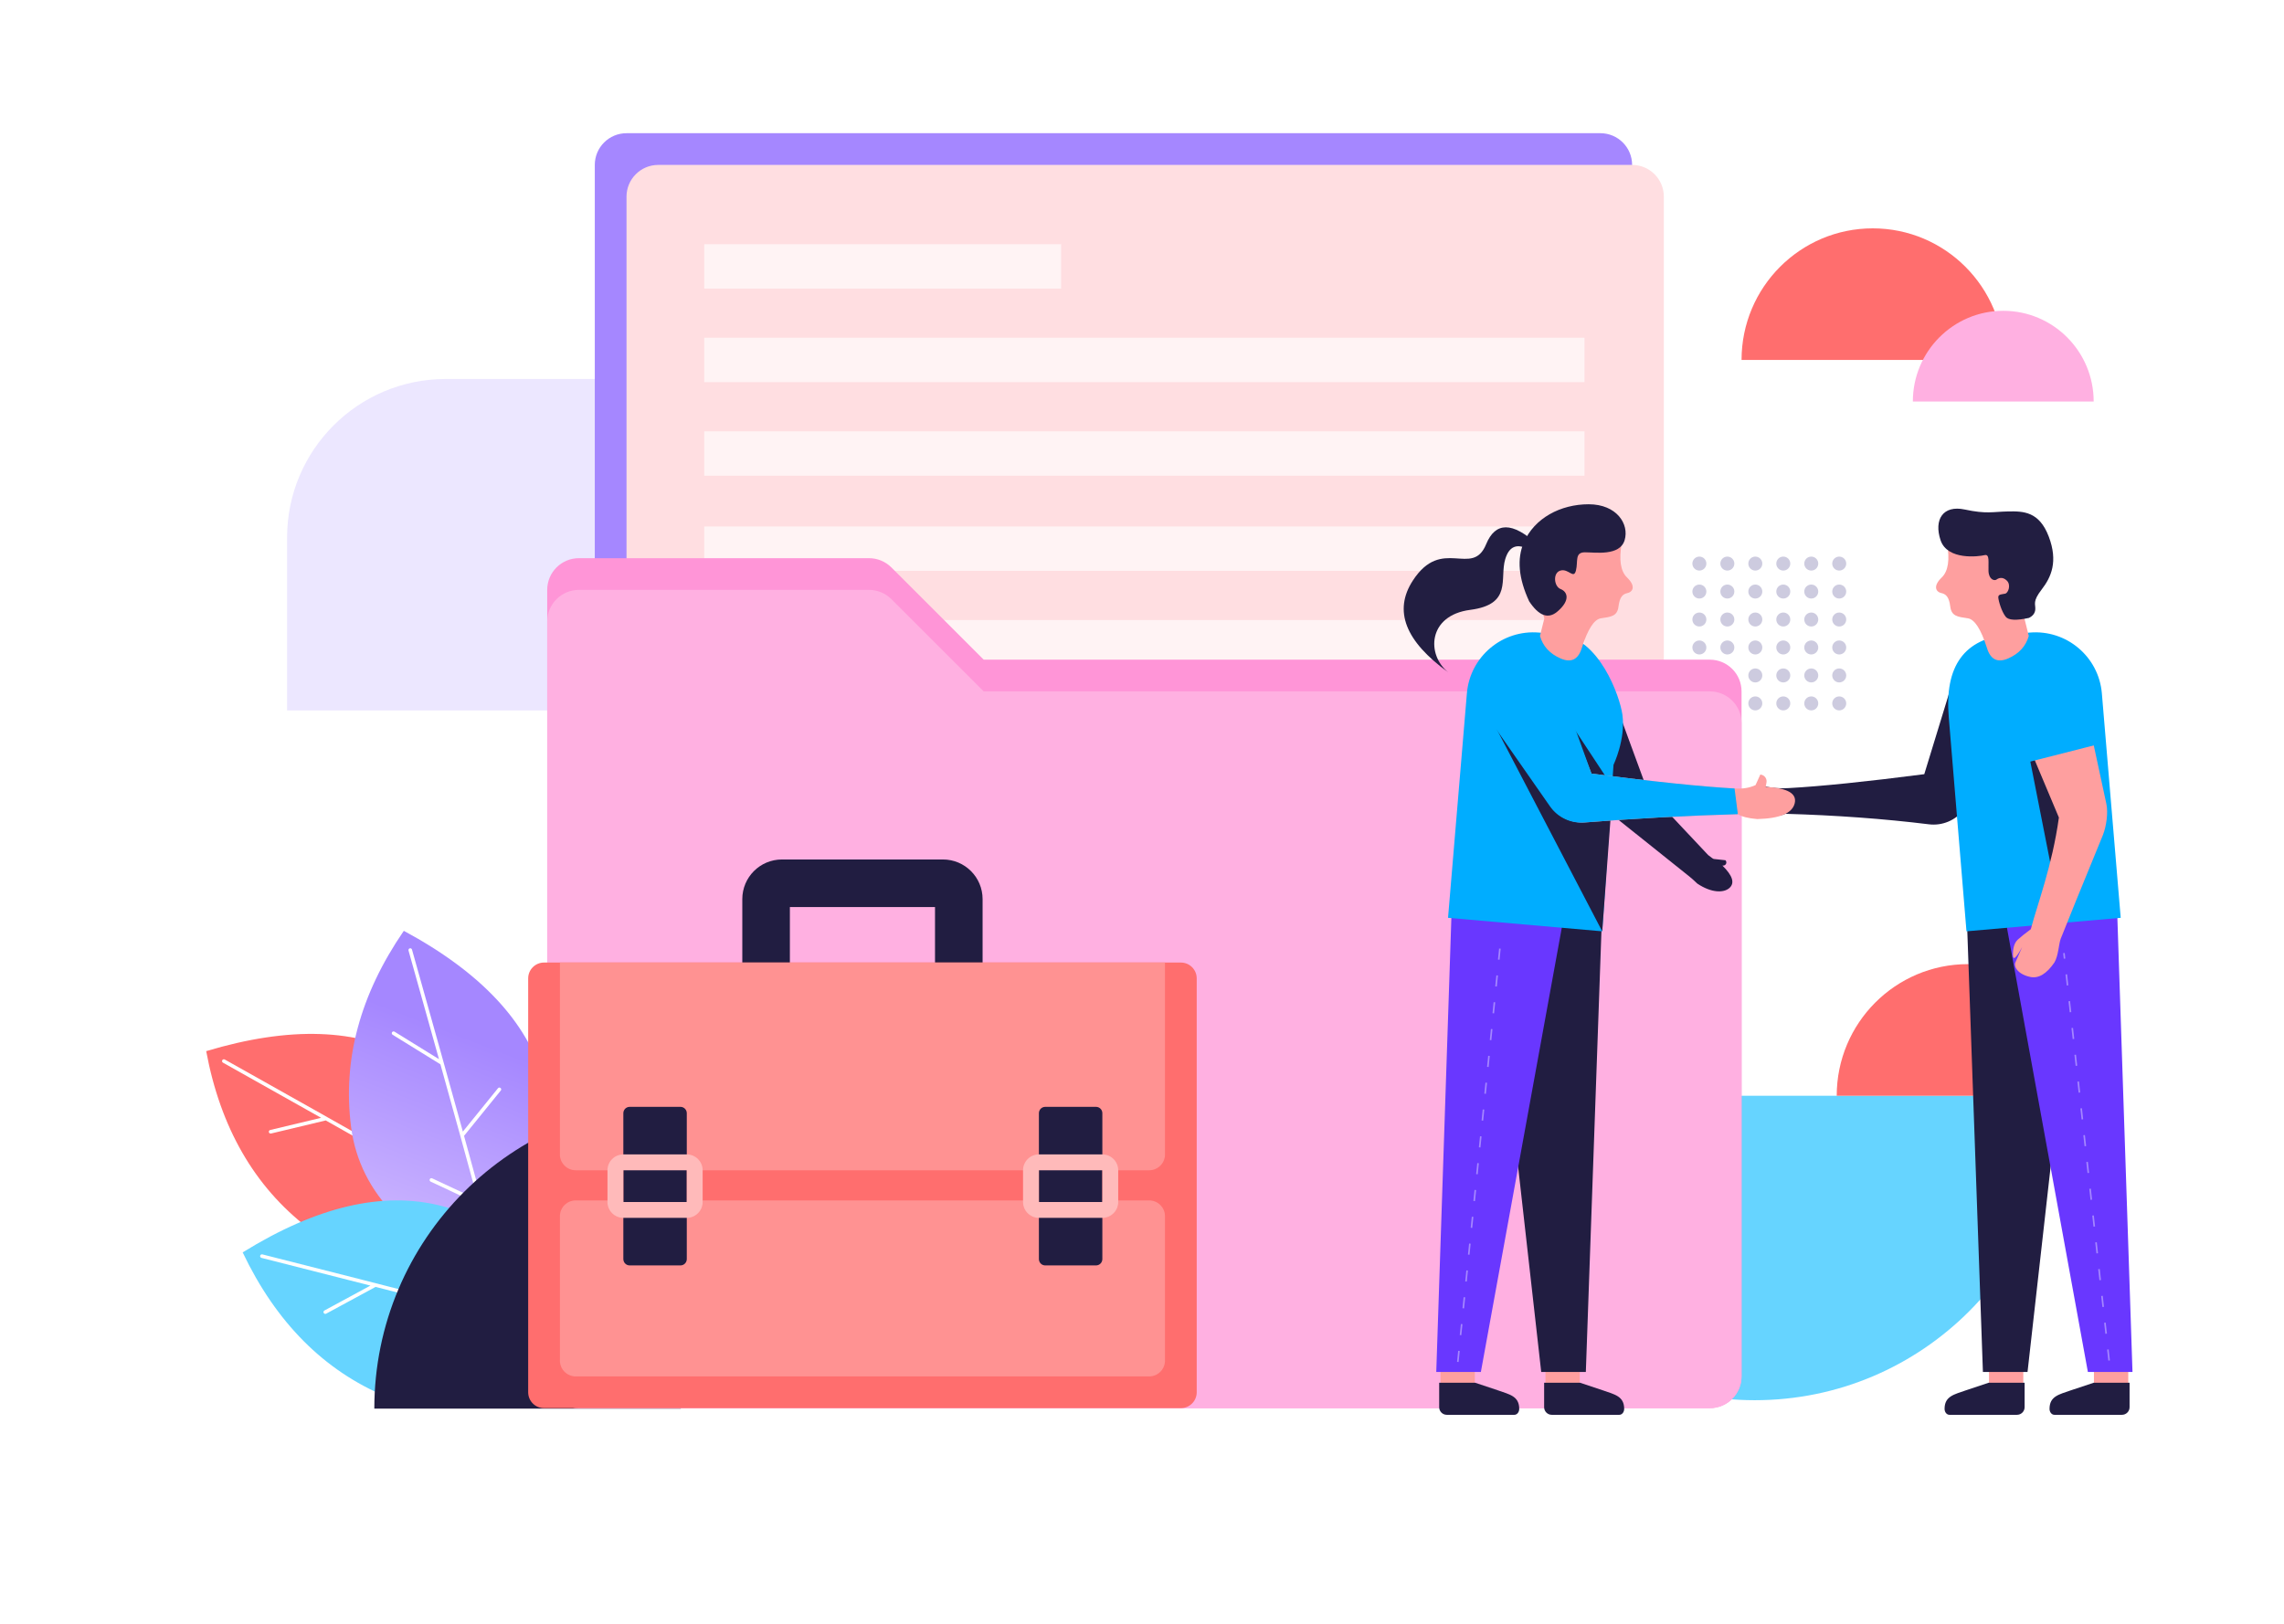 <?xml version="1.0" encoding="UTF-8"?>
<svg width="1440px" height="1024px" viewBox="0 0 1440 1024" version="1.1" xmlns="http://www.w3.org/2000/svg" xmlns:xlink="http://www.w3.org/1999/xlink">
    <!-- Generator: Sketch 53.2 (72643) - https://sketchapp.com -->
    <title>Business agreement</title>
    <desc>Created with Sketch.</desc>
    <defs>
        <linearGradient x1="36.529%" y1="64.735%" x2="85.994%" y2="36.922%" id="linearGradient-1">
            <stop stop-color="#FF6E6E" offset="0%"></stop>
            <stop stop-color="#FF6E6E" offset="100%"></stop>
        </linearGradient>
        <linearGradient x1="35.979%" y1="100%" x2="54.821%" y2="31.641%" id="linearGradient-2">
            <stop stop-color="#D1BCFF" offset="0%"></stop>
            <stop stop-color="#A587FF" offset="100%"></stop>
        </linearGradient>
    </defs>
    <g id="Business-agreement" stroke="none" stroke-width="1" fill="none" fill-rule="evenodd">
        <rect fill="#FFFFFF" x="0" y="0" width="1440" height="1024"></rect>
        <g id="Plant" transform="translate(130, 587)">
            <path d="M199,188.174 C142.719,213.593 97.723,213.271 64.013,187.209 C30.303,161.146 8.965,124.033 0,75.871 C105.372,44.228 171.705,81.663 199,188.174 Z" id="Shape" fill="url(#linearGradient-1)"></path>
            <path d="M115.899,142.471 C103.751,135.579 90.244,127.943 75.378,119.562 L40.892,127.819 C40.28,127.966 39.666,127.587 39.52,126.973 C39.374,126.359 39.752,125.743 40.363,125.596 L72.452,117.912 C53.897,107.455 33.274,95.865 10.584,83.141 C10.034,82.833 9.838,82.137 10.145,81.586 C10.452,81.035 11.145,80.838 11.695,81.145 C53.125,104.378 87.662,123.832 115.306,139.509 L111.739,104.426 C111.585,102.91 113.851,102.678 114.005,104.194 L117.736,140.887 C154.593,161.799 178.83,175.796 190.452,182.88 C190.99,183.208 191.161,183.911 190.834,184.45 C190.508,184.99 189.807,185.161 189.27,184.834 C182.316,180.595 170.826,173.871 154.803,164.662 C154.761,164.684 154.717,164.704 154.671,164.72 L123.156,176.271 C122.565,176.487 121.911,176.182 121.696,175.589 C121.48,174.996 121.784,174.34 122.375,174.124 L152.227,163.183 C141.985,157.305 129.997,150.469 116.263,142.677 C116.13,142.633 116.006,142.564 115.899,142.471 Z" id="Shape" fill="#FFFFFF" fill-rule="nonzero"></path>
            <path d="M186.397,220 C128.544,198.082 96.868,166.009 91.368,123.78 C85.869,81.551 96.945,40.291 124.595,0 C221.65,52.276 242.251,125.61 186.397,220 Z" id="Shape" fill="url(#linearGradient-2)"></path>
            <path d="M162.564,129.305 C173.864,170.24 181.123,197.332 184.343,210.586 C184.492,211.199 184.118,211.817 183.509,211.967 C182.899,212.117 182.284,211.741 182.135,211.128 C180.209,203.197 176.831,190.292 172,172.413 C171.955,172.399 171.911,172.381 171.867,172.361 L141.516,158.166 C140.947,157.9 140.7,157.22 140.965,156.648 C141.229,156.076 141.905,155.828 142.474,156.094 L171.223,169.539 C168.13,158.117 164.478,144.779 160.266,129.526 C160.204,129.4 160.165,129.263 160.155,129.121 C156.43,115.63 152.269,100.648 147.673,84.175 L117.541,65.545 C117.007,65.215 116.84,64.511 117.168,63.973 C117.497,63.436 118.197,63.268 118.731,63.598 L146.768,80.933 C141.03,60.375 134.629,37.549 127.566,12.454 C127.395,11.847 127.746,11.215 128.35,11.043 C128.953,10.872 129.581,11.225 129.752,11.832 C142.648,57.652 153.337,95.909 161.819,126.607 L183.962,99.273 C184.919,98.092 186.681,99.536 185.724,100.717 L162.564,129.305 Z" id="Shape" fill="#FFFFFF" fill-rule="nonzero"></path>
            <path d="M244,259.563 C196.224,298.76 152.711,310.149 113.461,293.728 C74.211,277.307 44.058,246.992 23,202.781 C116.556,144.804 190.223,163.731 244,259.563 Z" id="Shape" fill="#66D4FF"></path>
            <path d="M153.169,234.117 C194.135,244.713 221.137,251.916 234.181,255.729 C234.784,255.906 235.13,256.538 234.954,257.142 C234.778,257.747 234.146,258.093 233.543,257.917 C225.738,255.636 212.915,252.135 195.076,247.416 C195.041,247.448 195.003,247.478 194.963,247.506 L167.52,266.793 C167.006,267.155 166.296,267.03 165.935,266.515 C165.574,266 165.698,265.289 166.212,264.927 L192.208,246.658 C180.807,243.649 167.474,240.171 152.209,236.223 C152.07,236.214 151.932,236.181 151.804,236.118 C138.303,232.627 123.297,228.77 106.788,224.548 L75.629,241.434 C75.076,241.733 74.385,241.527 74.086,240.974 C73.787,240.42 73.993,239.729 74.545,239.429 L103.538,223.718 C82.933,218.451 60.04,212.629 34.859,206.251 C34.25,206.097 33.881,205.477 34.035,204.867 C34.189,204.257 34.808,203.887 35.417,204.041 C81.395,215.687 119.745,225.479 150.469,233.419 L137.985,200.553 C137.445,199.133 139.572,198.322 140.112,199.742 L153.169,234.117 Z" id="Shape" fill="#FFFFFF" fill-rule="nonzero"></path>
        </g>
        <g id="Ornament" transform="translate(181, 143.78)">
            <path d="M0,304.22 L1.42108547e-14,195.22 C1.42108547e-14,139.991 44.772,95.22 100,95.22 L319,95.22 L319,204.22 C319,259.448 274.228,304.22 219,304.22 L0,304.22 Z" id="Shape" fill="#ECE7FF"></path>
            <path d="M894.818,299.799 C894.818,302.234 892.844,304.208 890.409,304.208 C887.974,304.208 886,302.234 886,299.799 C886,297.364 887.974,295.39 890.409,295.39 C892.844,295.39 894.818,297.364 894.818,299.799 Z M894.818,282.165 C894.818,284.6 892.844,286.573 890.409,286.573 C887.974,286.573 886,284.6 886,282.165 C886,279.73 887.974,277.756 890.409,277.756 C892.844,277.756 894.818,279.73 894.818,282.165 Z M894.818,264.531 C894.818,266.965 892.844,268.939 890.409,268.939 C887.974,268.939 886,266.965 886,264.531 C886,262.096 887.974,260.122 890.409,260.122 C892.844,260.122 894.818,262.096 894.818,264.531 Z M894.818,246.896 C894.818,249.331 892.844,251.305 890.409,251.305 C887.974,251.305 886,249.331 886,246.896 C886,244.462 887.974,242.488 890.409,242.488 C892.844,242.488 894.818,244.462 894.818,246.896 Z M894.818,229.262 C894.818,231.697 892.844,233.671 890.409,233.671 C887.974,233.671 886,231.697 886,229.262 C886,226.828 887.974,224.854 890.409,224.854 C892.844,224.854 894.818,226.828 894.818,229.262 Z M894.818,211.628 C894.818,214.063 892.844,216.037 890.409,216.037 C887.974,216.037 886,214.063 886,211.628 C886,209.193 887.974,207.22 890.409,207.22 C892.844,207.22 894.818,209.193 894.818,211.628 Z M912.453,299.799 C912.453,302.234 910.479,304.208 908.044,304.208 C905.609,304.208 903.635,302.234 903.635,299.799 C903.635,297.364 905.609,295.39 908.044,295.39 C910.479,295.39 912.453,297.364 912.453,299.799 Z M912.453,282.165 C912.453,284.6 910.479,286.573 908.044,286.573 C905.609,286.573 903.635,284.6 903.635,282.165 C903.635,279.73 905.609,277.756 908.044,277.756 C910.479,277.756 912.453,279.73 912.453,282.165 Z M912.453,264.531 C912.453,266.965 910.479,268.939 908.044,268.939 C905.609,268.939 903.635,266.965 903.635,264.531 C903.635,262.096 905.609,260.122 908.044,260.122 C910.479,260.122 912.453,262.096 912.453,264.531 Z M912.453,246.896 C912.453,249.331 910.479,251.305 908.044,251.305 C905.609,251.305 903.635,249.331 903.635,246.896 C903.635,244.462 905.609,242.488 908.044,242.488 C910.479,242.488 912.453,244.462 912.453,246.896 Z M912.453,229.262 C912.453,231.697 910.479,233.671 908.044,233.671 C905.609,233.671 903.635,231.697 903.635,229.262 C903.635,226.828 905.609,224.854 908.044,224.854 C910.479,224.854 912.453,226.828 912.453,229.262 Z M912.453,211.628 C912.453,214.063 910.479,216.037 908.044,216.037 C905.609,216.037 903.635,214.063 903.635,211.628 C903.635,209.193 905.609,207.22 908.044,207.22 C910.479,207.22 912.453,209.193 912.453,211.628 Z M930.088,299.799 C930.088,302.234 928.114,304.208 925.679,304.208 C923.244,304.208 921.27,302.234 921.27,299.799 C921.27,297.364 923.244,295.39 925.679,295.39 C928.114,295.39 930.088,297.364 930.088,299.799 Z M930.088,282.165 C930.088,284.6 928.114,286.573 925.679,286.573 C923.244,286.573 921.27,284.6 921.27,282.165 C921.27,279.73 923.244,277.756 925.679,277.756 C928.114,277.756 930.088,279.73 930.088,282.165 Z M930.088,264.531 C930.088,266.965 928.114,268.939 925.679,268.939 C923.244,268.939 921.27,266.965 921.27,264.531 C921.27,262.096 923.244,260.122 925.679,260.122 C928.114,260.122 930.088,262.096 930.088,264.531 Z M930.088,246.896 C930.088,249.331 928.114,251.305 925.679,251.305 C923.244,251.305 921.27,249.331 921.27,246.896 C921.27,244.462 923.244,242.488 925.679,242.488 C928.114,242.488 930.088,244.462 930.088,246.896 Z M930.088,229.262 C930.088,231.697 928.114,233.671 925.679,233.671 C923.244,233.671 921.27,231.697 921.27,229.262 C921.27,226.828 923.244,224.854 925.679,224.854 C928.114,224.854 930.088,226.828 930.088,229.262 Z M930.088,211.628 C930.088,214.063 928.114,216.037 925.679,216.037 C923.244,216.037 921.27,214.063 921.27,211.628 C921.27,209.193 923.244,207.22 925.679,207.22 C928.114,207.22 930.088,209.193 930.088,211.628 Z M947.723,299.799 C947.723,302.234 945.749,304.208 943.314,304.208 C940.88,304.208 938.906,302.234 938.906,299.799 C938.906,297.364 940.88,295.39 943.314,295.39 C945.749,295.39 947.723,297.364 947.723,299.799 Z M947.723,282.165 C947.723,284.6 945.749,286.573 943.314,286.573 C940.88,286.573 938.906,284.6 938.906,282.165 C938.906,279.73 940.88,277.756 943.314,277.756 C945.749,277.756 947.723,279.73 947.723,282.165 Z M947.723,264.531 C947.723,266.965 945.749,268.939 943.314,268.939 C940.88,268.939 938.906,266.965 938.906,264.531 C938.906,262.096 940.88,260.122 943.314,260.122 C945.749,260.122 947.723,262.096 947.723,264.531 Z M947.723,246.896 C947.723,249.331 945.749,251.305 943.314,251.305 C940.88,251.305 938.906,249.331 938.906,246.896 C938.906,244.462 940.88,242.488 943.314,242.488 C945.749,242.488 947.723,244.462 947.723,246.896 Z M947.723,229.262 C947.723,231.697 945.749,233.671 943.314,233.671 C940.88,233.671 938.906,231.697 938.906,229.262 C938.906,226.828 940.88,224.854 943.314,224.854 C945.749,224.854 947.723,226.828 947.723,229.262 Z M947.723,211.628 C947.723,214.063 945.749,216.037 943.314,216.037 C940.88,216.037 938.906,214.063 938.906,211.628 C938.906,209.193 940.88,207.22 943.314,207.22 C945.749,207.22 947.723,209.193 947.723,211.628 Z M965.359,299.799 C965.359,302.234 963.385,304.208 960.95,304.208 C958.515,304.208 956.541,302.234 956.541,299.799 C956.541,297.364 958.515,295.39 960.95,295.39 C963.385,295.39 965.359,297.364 965.359,299.799 Z M965.359,282.165 C965.359,284.6 963.385,286.573 960.95,286.573 C958.515,286.573 956.541,284.6 956.541,282.165 C956.541,279.73 958.515,277.756 960.95,277.756 C963.385,277.756 965.359,279.73 965.359,282.165 Z M965.359,264.531 C965.359,266.965 963.385,268.939 960.95,268.939 C958.515,268.939 956.541,266.965 956.541,264.531 C956.541,262.096 958.515,260.122 960.95,260.122 C963.385,260.122 965.359,262.096 965.359,264.531 Z M965.359,246.896 C965.359,249.331 963.385,251.305 960.95,251.305 C958.515,251.305 956.541,249.331 956.541,246.896 C956.541,244.462 958.515,242.488 960.95,242.488 C963.385,242.488 965.359,244.462 965.359,246.896 Z M965.359,229.262 C965.359,231.697 963.385,233.671 960.95,233.671 C958.515,233.671 956.541,231.697 956.541,229.262 C956.541,226.828 958.515,224.854 960.95,224.854 C963.385,224.854 965.359,226.828 965.359,229.262 Z M965.359,211.628 C965.359,214.063 963.385,216.037 960.95,216.037 C958.515,216.037 956.541,214.063 956.541,211.628 C956.541,209.193 958.515,207.22 960.95,207.22 C963.385,207.22 965.359,209.193 965.359,211.628 Z M982.994,299.799 C982.994,302.234 981.02,304.208 978.585,304.208 C976.15,304.208 974.176,302.234 974.176,299.799 C974.176,297.364 976.15,295.39 978.585,295.39 C981.02,295.39 982.994,297.364 982.994,299.799 Z M982.994,282.165 C982.994,284.6 981.02,286.573 978.585,286.573 C976.15,286.573 974.176,284.6 974.176,282.165 C974.176,279.73 976.15,277.756 978.585,277.756 C981.02,277.756 982.994,279.73 982.994,282.165 Z M982.994,264.531 C982.994,266.965 981.02,268.939 978.585,268.939 C976.15,268.939 974.176,266.965 974.176,264.531 C974.176,262.096 976.15,260.122 978.585,260.122 C981.02,260.122 982.994,262.096 982.994,264.531 Z M982.994,246.896 C982.994,249.331 981.02,251.305 978.585,251.305 C976.15,251.305 974.176,249.331 974.176,246.896 C974.176,244.462 976.15,242.488 978.585,242.488 C981.02,242.488 982.994,244.462 982.994,246.896 Z M982.994,229.262 C982.994,231.697 981.02,233.671 978.585,233.671 C976.15,233.671 974.176,231.697 974.176,229.262 C974.176,226.828 976.15,224.854 978.585,224.854 C981.02,224.854 982.994,226.828 982.994,229.262 Z M982.994,211.628 C982.994,214.063 981.02,216.037 978.585,216.037 C976.15,216.037 974.176,214.063 974.176,211.628 C974.176,209.193 976.15,207.22 978.585,207.22 C981.02,207.22 982.994,209.193 982.994,211.628 Z" id="Shape" fill="#CDCBDF"></path>
            <path d="M1021.351,834.571 C1021.351,703.389 1021.351,537.539 1021.351,451.868 C915.313,451.868 829.351,537.539 829.351,643.22 C829.351,748.9 915.313,834.571 1021.351,834.571 Z" id="Shape" fill="#66D4FF" transform="translate(925.351, 643.22) scale(1, -1) rotate(-270) translate(-925.351, -643.22) "></path>
            <path d="M1101.22,588.439 C1101.22,531.73 1101.22,460.035 1101.22,423 C1055.38,423 1018.22,460.035 1018.22,505.72 C1018.22,551.404 1055.38,588.439 1101.22,588.439 Z" id="Shape" fill="#FF6E6E" transform="translate(1059.72, 505.72) rotate(-270) translate(-1059.72, -505.72) "></path>
            <path d="M1041.22,124.439 C1041.22,67.73 1041.22,-3.965 1041.22,-41 C995.38,-41 958.22,-3.965 958.22,41.72 C958.22,87.404 995.38,124.439 1041.22,124.439 Z" id="Shape" fill="#FF6E6E" transform="translate(999.72, 41.72) rotate(-270) translate(-999.72, -41.72) "></path>
            <path d="M1110.597,137.816 C1110.597,98.739 1110.597,49.336 1110.597,23.816 C1079.01,23.816 1053.403,49.336 1053.403,80.816 C1053.403,112.296 1079.01,137.816 1110.597,137.816 Z" id="Shape" fill="#FFB0E1" transform="translate(1082, 80.816) rotate(-270) translate(-1082, -80.816) "></path>
            <path d="M248.231,551.22 C141.513,551.22 55,637.759 55,744.51 L248.231,744.51 L248.231,551.22 Z" id="Shape" fill="#211D41"></path>
        </g>
        <g id="Folder" transform="translate(345, 84)">
            <path d="M50,0 L664,-3.55271368e-15 C675.046,-5.58177493e-15 684,8.954 684,20 L684,319 L30,319 L30,20 C30,8.954 38.954,2.02906125e-15 50,0 Z" id="Shape" fill="#A587FF"></path>
            <path d="M70,20 L684,20 C695.046,20 704,28.954 704,40 L704,339 L50,339 L50,40 C50,28.954 58.954,20 70,20 Z" id="Shape" fill="#FFDEE1"></path>
            <path d="M99,70 L324,70 L324,98 L99,98 L99,70 Z M99,129 L654,129 L654,157 L99,157 L99,129 Z M99,188 L654,188 L654,216 L99,216 L99,188 Z M99,248 L654,248 L654,276 L99,276 L99,248 Z M99,307 L654,307 L654,335 L99,335 L99,307 Z" id="Shape" fill="#FFF3F4"></path>
            <path d="M20,268 L202.883,268 C208.186,268 213.272,270.106 217.022,273.854 L275.196,332 L733,332 C744.046,332 753,340.954 753,352 L753,784 C753,795.046 744.046,804 733,804 L20,804 C8.954,804 0,795.046 0,784 L0,288 C0,276.954 8.954,268 20,268 Z" id="Shape" fill="#FF95D7" fill-rule="nonzero"></path>
            <path d="M20,288 L202.883,288 C208.186,288 213.272,290.106 217.022,293.854 L275.196,352 L733,352 C744.046,352 753,360.954 753,372 L753,784 C753,795.046 744.046,804 733,804 L20,804 C8.954,804 1.13686838e-13,795.046 1.13686838e-13,784 L1.13686838e-13,308 C1.13686838e-13,296.954 8.954,288 20,288 Z" id="Shape" fill="#FFB0E1" fill-rule="nonzero"></path>
        </g>
        <g id="Suitcase" transform="translate(333, 542)">
            <path d="M160,0 L261.5,0 C275.307,0 286.5,11.193 286.5,25 L286.5,286 C286.5,299.807 275.307,311 261.5,311 L160,311 C146.193,311 135,299.807 135,286 L135,25 C135,11.193 146.193,0 160,0 Z M165,281 L256.5,281 L256.5,30 L165,30 L165,281 Z" id="Shape" fill="#211D41" fill-rule="nonzero"></path>
            <path d="M10,65 L411.5,65 C417.023,65 421.5,69.477 421.5,75 L421.5,336 C421.5,341.523 417.023,346 411.5,346 L10,346 C4.477,346 0,341.523 0,336 L0,75 C0,69.477 4.477,65 10,65 Z" id="Shape" fill="#FF6E6E"></path>
            <path d="M20,65 L401.5,65 L401.5,186 C401.5,191.523 397.023,196 391.5,196 L30,196 C24.477,196 20,191.523 20,186 L20,65 Z M30,215 L391.5,215 C397.023,215 401.5,219.477 401.5,225 L401.5,316 C401.5,321.523 397.023,326 391.5,326 L30,326 C24.477,326 20,321.523 20,316 L20,225 C20,219.477 24.477,215 30,215 Z" id="Shape" fill="#FF9292"></path>
            <path d="M64,156 L96,156 C98.209,156 100,157.791 100,160 L100,252 C100,254.209 98.209,256 96,256 L64,256 C61.791,256 60,254.209 60,252 L60,160 C60,157.791 61.791,156 64,156 Z M326,156 L358,156 C360.209,156 362,157.791 362,160 L362,252 C362,254.209 360.209,256 358,256 L326,256 C323.791,256 322,254.209 322,252 L322,160 C322,157.791 323.791,156 326,156 Z" id="Shape" fill="#211D41"></path>
            <path d="M60,186 L100,186 C105.523,186 110,190.477 110,196 L110,216 C110,221.523 105.523,226 100,226 L60,226 C54.477,226 50,221.523 50,216 L50,196 C50,190.477 54.477,186 60,186 Z M60,196 L60,216 L100,216 L100,196 L60,196 Z M322,186 L362,186 C367.523,186 372,190.477 372,196 L372,216 C372,221.523 367.523,226 362,226 L322,226 C316.477,226 312,221.523 312,216 L312,196 C312,190.477 316.477,186 322,186 Z M322,196 L322,216 L362,216 L362,196 L322,196 Z" id="Shape" fill="#FFBABA" fill-rule="nonzero"></path>
        </g>
        <g id="Men" transform="translate(1109.308, 320.766)">
            <polygon id="Shape" fill="#FE9F9F" points="166.32 531.234 166.32 552.849 144.692 552.849 144.692 531.234"></polygon>
            <path d="M167.157,551.234 L167.157,555.724 C167.157,559.363 167.157,563.002 167.157,566.641 C167.157,569.292 165.008,571.441 162.357,571.441 L119.75,571.441 C118.061,571.441 116.692,569.766 116.692,567.699 C116.692,559.654 122.799,558.606 130.05,556.037 L144.44,551.234 L167.157,551.234 Z" id="Shape" fill="#211D41"></path>
            <polygon id="Shape" fill="#FE9F9F" points="232.494 531.234 232.494 552.849 210.866 552.849 210.866 531.234"></polygon>
            <polygon id="Shape" fill="#211D41" points="140.866 544.411 130.692 256.986 201.544 255.234 168.995 544.411"></polygon>
            <path d="M120.359,113.727 L152.826,158.513 L128.795,189.844 C123.619,196.593 115.258,200.099 106.816,199.058 C78.435,195.561 48.245,193.353 16.246,192.434 C13.805,194.007 8.39,193.725 9.9475983e-14,191.586 L3.108,175.102 C8.219,176.2 13.293,176.573 18.329,176.221 C38.926,175.087 67.448,172.162 103.896,167.446 L120.359,113.727 Z" id="Shape" fill="#211D41"></path>
            <path d="M233.331,551.234 L233.331,555.724 C233.331,559.363 233.331,563.002 233.331,566.641 C233.331,569.292 231.182,571.441 228.531,571.441 L185.924,571.441 C184.235,571.441 182.866,569.766 182.866,567.699 C182.866,559.654 188.973,558.606 196.224,556.037 L210.614,551.234 L233.331,551.234 Z" id="Shape" fill="#211D41"></path>
            <polygon id="Shape" fill="#6937FF" points="207.04 544.411 154.692 256.986 225.544 255.234 235.169 544.411"></polygon>
            <path d="M157.374,79.291 L170.346,78.157 C193.454,76.135 213.825,93.229 215.847,116.336 C215.851,116.385 215.855,116.434 215.859,116.483 L227.744,258.03 L130.506,266.538 L119.357,131.705 C116.516,99.229 129.188,81.757 157.374,79.291 Z" id="Shape" fill="#00ADFF"></path>
            <polygon id="Shape" fill="#221E41" points="184.041 226.904 165.05 130.527 203.032 115.233 203.032 201.456"></polygon>
            <path d="M185.973,286.149 C181.016,293.395 175.914,296.448 170.669,295.307 C162.802,293.597 160.176,288.808 161.338,286.149 C162.113,284.377 163.539,281.144 165.616,276.452 C161.734,283.58 159.793,285.188 159.793,281.276 C159.793,279.048 159.988,274.428 162.802,271.828 C164.678,270.095 167.433,267.889 171.066,265.211 C175.208,249.384 184.494,225.527 188.768,194.798 L172.89,157.06 L210.457,147.886 L218.702,186.179 C219.907,191.773 218.702,200.29 216.531,205.789 C203.029,238.666 194.16,260.473 189.925,271.209 C188.658,274.42 188.541,281.703 185.973,286.149 Z" id="Shape" fill="#FE9F9F"></path>
            <path d="M143.317,87.569 C139.596,75.935 135.617,69.798 131.379,69.159 C125.023,68.201 121.027,67.923 120.267,61.675 C119.508,55.427 117.37,53.793 114.562,53.218 C111.754,52.643 108.779,49.295 114.913,43.386 C119.002,39.446 120.096,32.163 118.195,21.536 C141.912,6.661 157.433,7.929 164.759,25.339 C172.086,42.749 171.131,57.31 167.013,69.159 L169.782,80.265 C167.936,86.746 163.617,91.474 156.827,94.449 C150.036,97.424 145.533,95.131 143.317,87.569 Z" id="Shape" fill="#FE9F9F"></path>
            <path d="M169.905,68.896 C161.89,70.636 157.001,70.396 155.239,68.176 C152.597,64.847 150.704,58.208 150.557,56 C150.411,53.792 153.04,54.076 154.942,53.602 C156.844,53.128 158.729,48.111 155.956,45.384 C153.184,42.657 150.584,43.841 149.397,44.744 C148.21,45.646 144.614,44.843 144.389,39.379 C144.165,33.915 145.342,28.451 141.88,29.314 C138.418,30.177 118.464,32.79 114.158,19.877 C109.852,6.964 115.634,-2.403 129.403,0.545 C143.172,3.494 146.984,1.95 156.756,1.754 C166.527,1.558 176.377,1.853 182.367,17.582 C188.358,33.311 183.938,43.177 177.951,50.921 C171.963,58.665 174.121,60.042 173.892,63.525 C173.74,65.848 172.411,67.638 169.905,68.896 Z" id="Shape" fill="#221E41"></path>
            <path d="M169.301,159.867 L214.019,148.484 C206.241,112.78 195.062,95.886 180.483,97.804 C158.614,100.68 158.174,115.518 161.003,128.428 C162.889,137.034 165.655,147.514 169.301,159.867 Z" id="Shape" fill="#00ADFF"></path>
            <path d="M220.931,537.146 L219.937,537.256 L219.166,530.299 L220.16,530.189 L220.931,537.146 Z M219.058,520.25 L218.064,520.36 L217.293,513.402 L218.287,513.292 L219.058,520.25 Z M217.185,503.353 L216.191,503.463 L215.419,496.506 L216.413,496.396 L217.185,503.353 Z M215.311,486.457 L214.318,486.567 L213.546,479.609 L214.54,479.499 L215.311,486.457 Z M213.438,469.56 L212.444,469.67 L211.673,462.713 L212.667,462.603 L213.438,469.56 Z M211.565,452.664 L210.571,452.774 L209.8,445.816 L210.794,445.706 L211.565,452.664 Z M209.692,435.767 L208.698,435.877 L207.927,428.92 L208.921,428.81 L209.692,435.767 Z M207.819,418.871 L206.825,418.981 L206.054,412.023 L207.047,411.913 L207.819,418.871 Z M205.946,401.974 L204.952,402.084 L204.18,395.127 L205.174,395.017 L205.946,401.974 Z M204.072,385.078 L203.078,385.188 L202.307,378.23 L203.301,378.12 L204.072,385.078 Z M202.199,368.181 L201.205,368.291 L200.434,361.334 L201.428,361.224 L202.199,368.181 Z M200.326,351.285 L199.332,351.395 L198.561,344.438 L199.555,344.327 L200.326,351.285 Z M198.453,334.388 L197.459,334.498 L196.688,327.541 L197.681,327.431 L198.453,334.388 Z M196.58,317.492 L195.586,317.602 L194.814,310.645 L195.808,310.534 L196.58,317.492 Z M194.706,300.595 L193.713,300.705 L192.941,293.748 L193.935,293.638 L194.706,300.595 Z M192.833,283.699 L191.839,283.809 L191.452,280.316 L192.446,280.206 L192.833,283.699 Z" id="Shape" fill="#A587FF" fill-rule="nonzero"></path>
        </g>
        <g id="Women" transform="translate(885, 318)">
            <polygon id="Shape" fill="#FE9F9F" points="89.372 534 111 534 111 555.615 89.372 555.615"></polygon>
            <path d="M195.55,223.686 L202.882,224.493 C203.64,225.301 203.6,226.571 202.791,227.329 C202.396,227.701 201.867,227.896 201.325,227.871 L200.934,227.852 C207.403,234.177 208.864,238.897 205.317,242.013 C201.77,245.129 194.132,245.219 185.154,239.247 C182.953,237.144 181.169,235.556 179.802,234.482 C179.336,234.116 178.84,233.723 178.335,233.319 L126.435,191.835 L119.706,95.149 L126.435,106.21 L153.732,180.584 L191.935,221.206 C194.001,222.877 195.206,223.704 195.55,223.686 Z" id="Shape" fill="#211D41"></path>
            <path d="M88.535,554 L111.251,554 L125.642,558.803 C132.893,561.372 139,562.42 139,570.465 C139,572.532 137.631,574.207 135.942,574.207 L93.335,574.207 C90.684,574.207 88.535,572.058 88.535,569.407 L88.535,554 Z" id="Shape" fill="#211D41"></path>
            <polygon id="Shape" fill="#FE9F9F" points="23.198 534 44.826 534 44.826 555.615 23.198 555.615"></polygon>
            <polygon id="Shape" fill="#211D41" points="114.826 547.177 86.697 547.177 54.148 258 125 259.753"></polygon>
            <path d="M22.361,554 L45.077,554 L59.468,558.803 C66.719,561.372 72.826,562.42 72.826,570.465 C72.826,572.532 71.457,574.207 69.767,574.207 L27.161,574.207 C24.51,574.207 22.361,572.058 22.361,569.407 L22.361,554 Z" id="Shape" fill="#211D41"></path>
            <polygon id="Shape" fill="#6937FF" points="48.652 547.177 20.523 547.177 30.148 258 101 259.753"></polygon>
            <path d="M98.318,82.058 C123.13,84.228 136.295,121.007 137.892,132.713 C140.016,148.279 132.27,164.335 132.27,164.335 C132.27,164.335 129.909,199.324 125.186,269.304 L27.948,260.796 L39.832,119.249 C39.836,119.2 39.841,119.151 39.845,119.102 C41.867,95.995 62.238,78.901 85.346,80.923 C89.67,81.301 93.994,81.679 98.318,82.058 Z" id="Shape" fill="#00ADFF"></path>
            <path d="M112.374,90.336 C110.159,97.897 105.656,100.19 98.865,97.215 C92.074,94.24 87.756,89.512 85.91,83.031 L88.679,71.925 C84.561,60.076 83.606,45.515 90.933,28.105 C98.259,10.695 113.78,9.427 137.497,24.302 C135.596,34.929 136.69,42.212 140.779,46.152 C146.913,52.061 143.938,55.409 141.13,55.984 C138.322,56.559 136.184,58.193 135.425,64.441 C134.665,70.689 130.669,70.967 124.313,71.925 C120.075,72.564 116.096,78.701 112.374,90.336 Z" id="Shape" fill="#FE9F9F"></path>
            <path d="M79.091,61.184 C85.17,70.392 91.079,72.57 96.818,67.718 C105.426,60.44 103.144,55.097 98.921,53.471 C94.697,51.844 93.834,43.111 98.921,41.782 C104.007,40.453 107.141,47.44 108.588,41.782 C110.035,36.124 107.654,30.296 114.254,30.296 C120.854,30.296 136.233,32.788 139.278,22.66 C142.323,12.533 134.31,7.10542736e-15 116.615,7.10542736e-15 C98.921,7.10542736e-15 82.339,8.717 75.71,24.141 C71.29,34.424 72.417,46.772 79.091,61.184 Z" id="Shape" fill="#221E41"></path>
            <path d="M79.16,28.66 C71.537,24.401 66.487,26.38 64.013,34.597 C60.3,46.922 68.751,63.109 41.9,66.596 C15.05,70.083 14.294,95.069 28.097,105.975 C0.927,86.376 -6.538,67.116 5.703,48.196 C24.064,19.816 43.169,46.608 51.953,25.226 C57.809,10.972 68.539,10.972 84.142,25.226 L79.16,28.66 Z" id="Shape" fill="#221E41"></path>
            <polygon id="Shape" fill="#221E41" points="131.123 188.575 129.083 174.344 103.512 135.548 58.618 141.783 125.156 269.322"></polygon>
            <path d="M107.149,141.441 L118.393,169.855 C157.93,174.968 187.997,178.092 208.594,179.226 C213.63,179.578 218.041,178.865 221.825,177.087 L224.829,170.451 C227.171,170.615 228.936,172.645 228.772,174.987 C228.762,175.13 228.745,175.273 228.72,175.415 L228.239,178.193 C241.978,178.909 248.064,182.391 246.497,188.641 C244.931,194.89 237.054,198.184 222.866,198.522 C217.181,198.04 213.118,197.012 210.677,195.439 C178.36,196.367 146.262,198.101 114.385,200.641 C105.583,201.342 97.106,197.153 92.316,189.735 L74.097,161.517 L107.149,141.441 Z" id="Shape" fill="#FE9F9F"></path>
            <path d="M102.434,125.784 L118.393,169.855 C157.93,174.968 187.997,178.092 208.594,179.226 L210.677,195.439 C178.168,196.372 145.881,198.121 113.817,200.686 C105.318,201.366 97.096,197.485 92.218,190.491 L57.656,140.932 L102.434,125.784 Z" id="Shape" fill="#00ADFF"></path>
            <path d="M34.619,540.917 L33.624,540.816 L34.333,533.852 L35.328,533.953 L34.619,540.917 Z M36.34,524.004 L35.345,523.903 L36.053,516.939 L37.048,517.04 L36.34,524.004 Z M38.06,507.092 L37.065,506.99 L37.774,500.026 L38.769,500.127 L38.06,507.092 Z M39.781,490.179 L38.786,490.078 L39.494,483.114 L40.489,483.215 L39.781,490.179 Z M41.501,473.266 L40.506,473.165 L41.215,466.201 L42.21,466.302 L41.501,473.266 Z M43.222,456.353 L42.227,456.252 L42.935,449.288 L43.93,449.389 L43.222,456.353 Z M44.942,439.441 L43.947,439.339 L44.656,432.375 L45.651,432.477 L44.942,439.441 Z M46.663,422.528 L45.668,422.427 L46.376,415.463 L47.371,415.564 L46.663,422.528 Z M48.383,405.615 L47.388,405.514 L48.097,398.55 L49.092,398.651 L48.383,405.615 Z M50.104,388.703 L49.109,388.601 L49.817,381.637 L50.812,381.738 L50.104,388.703 Z M51.824,371.79 L50.829,371.689 L51.538,364.725 L52.533,364.826 L51.824,371.79 Z M53.545,354.877 L52.55,354.776 L53.258,347.812 L54.253,347.913 L53.545,354.877 Z M55.265,337.964 L54.27,337.863 L54.979,330.899 L55.974,331 L55.265,337.964 Z M56.986,321.052 L55.991,320.95 L56.699,313.986 L57.694,314.088 L56.986,321.052 Z M58.706,304.139 L57.711,304.038 L58.42,297.074 L59.415,297.175 L58.706,304.139 Z M60.427,287.226 L59.432,287.125 L60.14,280.161 L61.135,280.262 L60.427,287.226 Z" id="Shape" fill="#A587FF" fill-rule="nonzero"></path>
        </g>
    </g>
</svg>